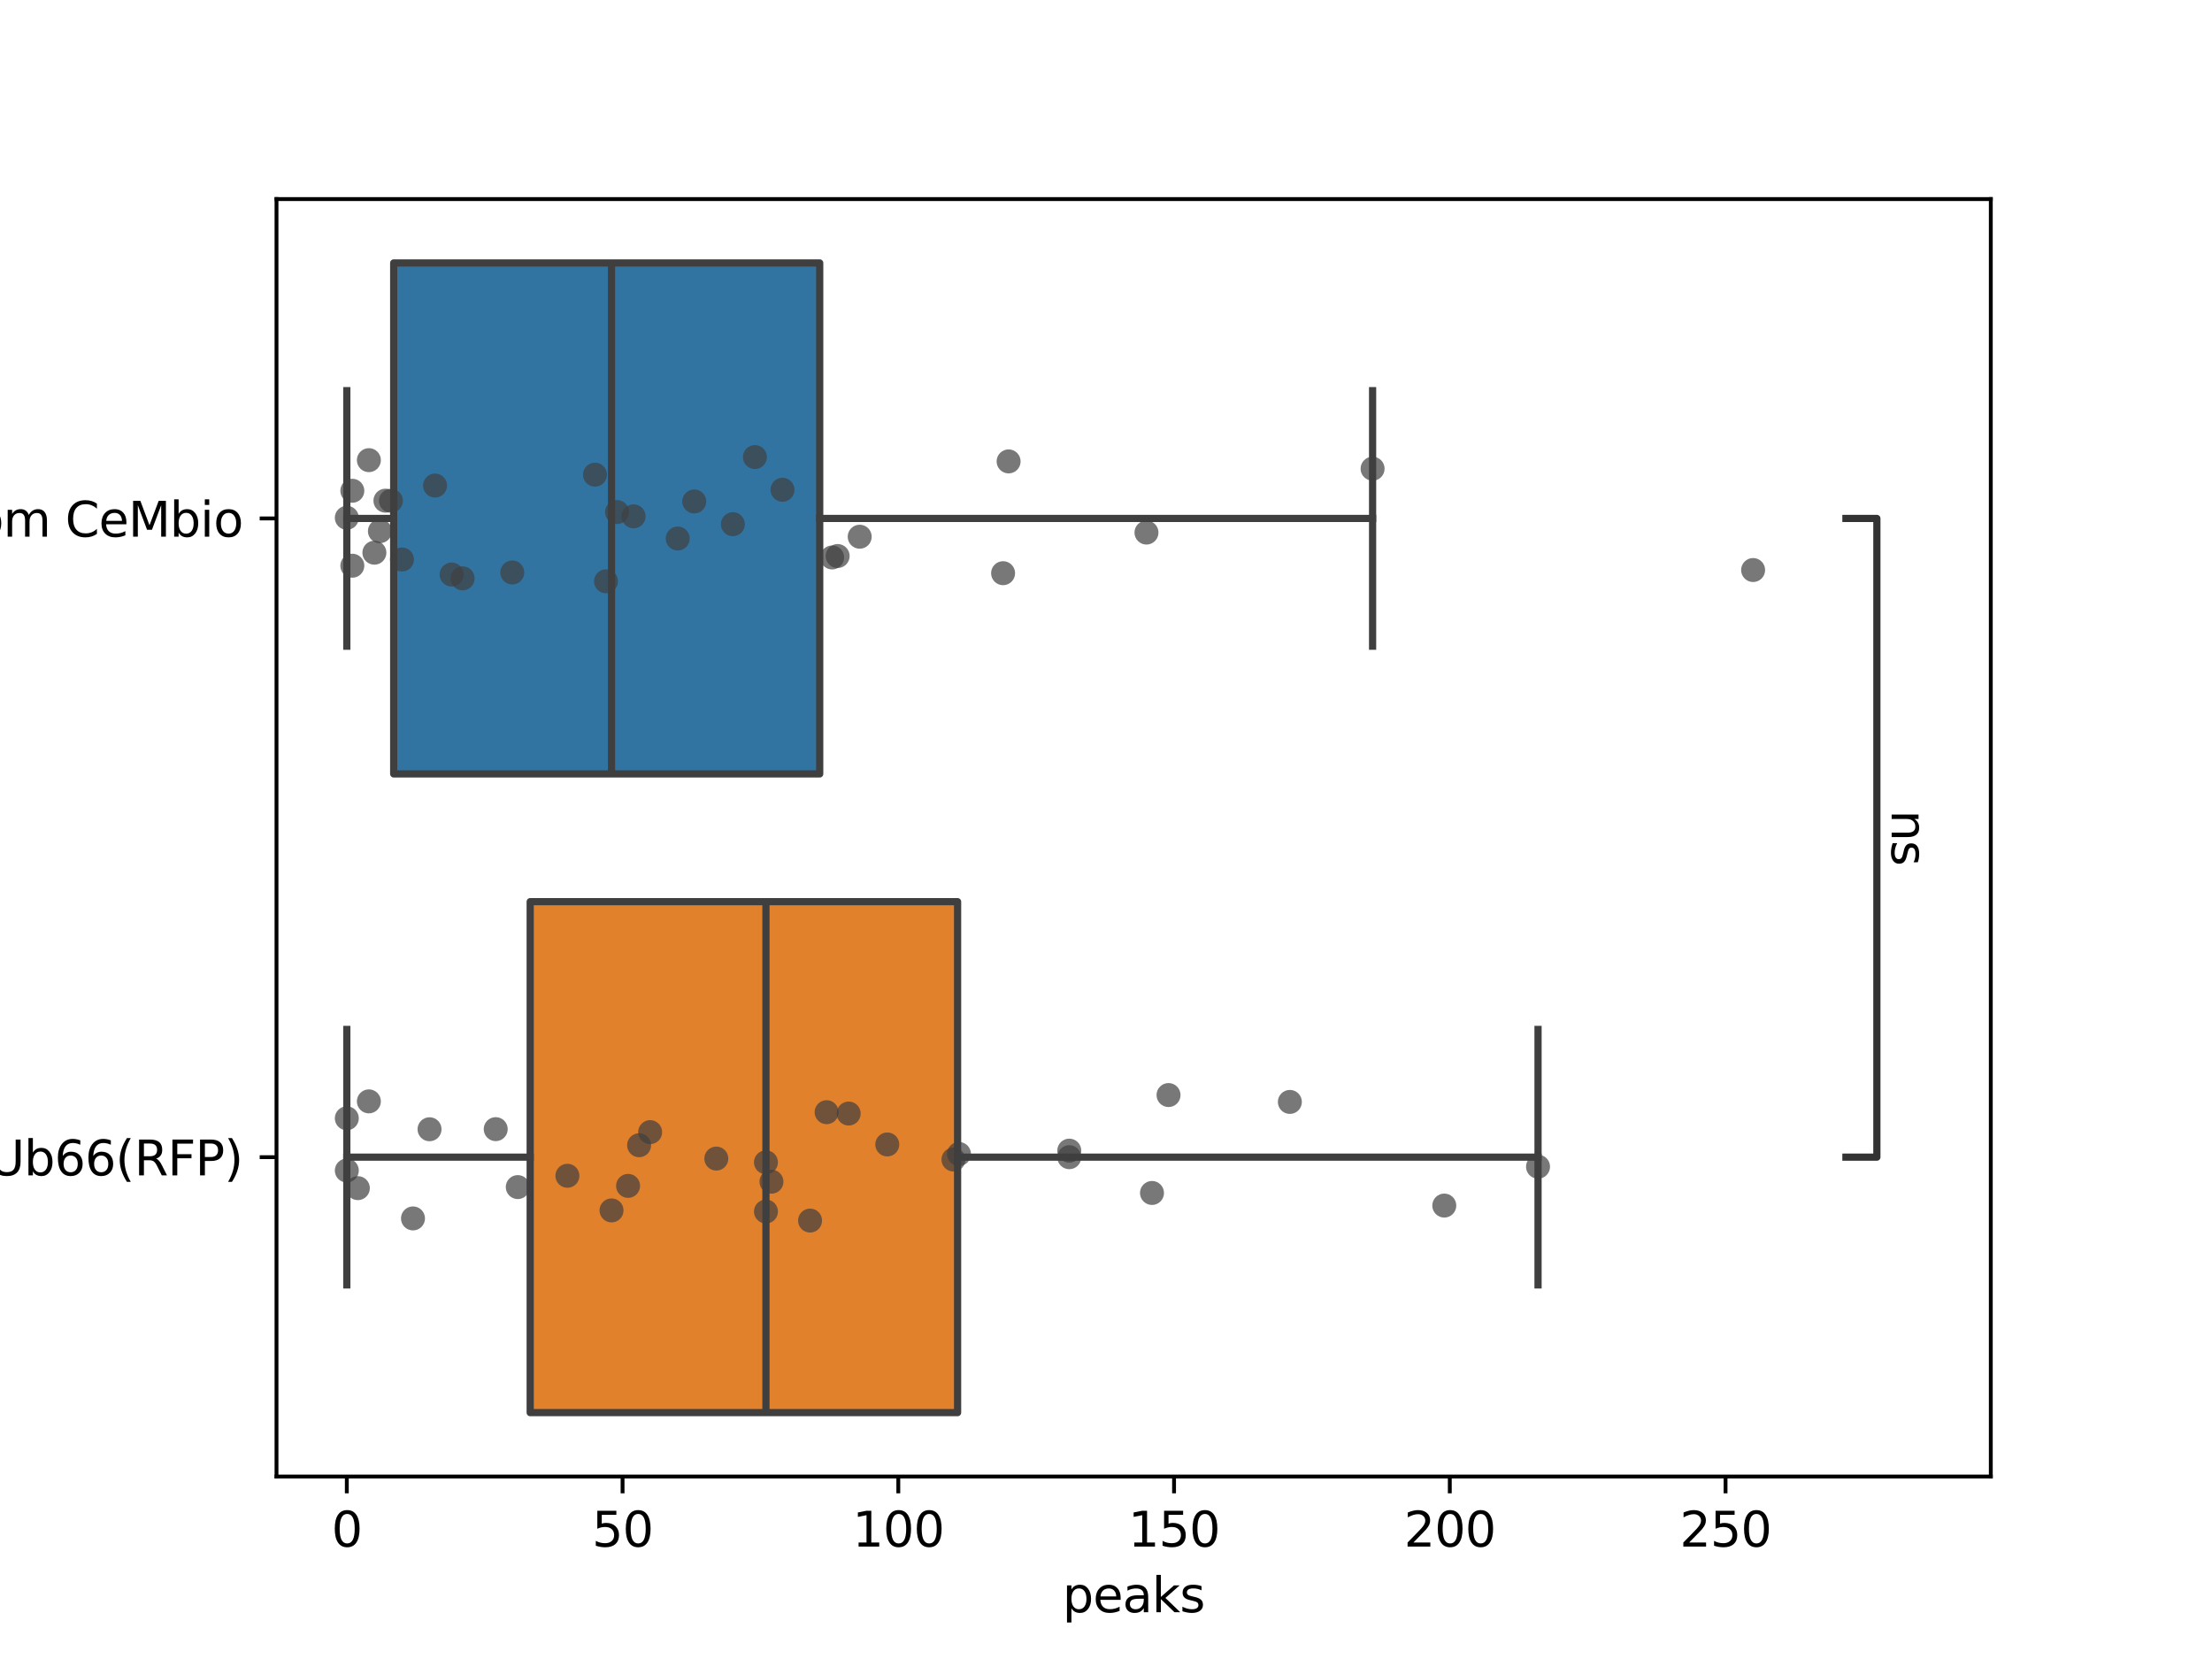 <?xml version="1.0" encoding="utf-8" standalone="no"?>
<!DOCTYPE svg PUBLIC "-//W3C//DTD SVG 1.1//EN"
  "http://www.w3.org/Graphics/SVG/1.1/DTD/svg11.dtd">
<svg xmlns:xlink="http://www.w3.org/1999/xlink" width="460.8pt" height="345.6pt" viewBox="0 0 460.8 345.6" xmlns="http://www.w3.org/2000/svg" version="1.1">
 <defs>
  <style type="text/css">*{stroke-linejoin: round; stroke-linecap: butt}</style>
 </defs>
 <g id="figure_1">
  <g id="patch_1">
   <path d="M 0 345.6 
L 460.8 345.6 
L 460.8 0 
L 0 0 
z
" style="fill: #ffffff"/>
  </g>
  <g id="axes_1">
   <g id="patch_2">
    <path d="M 57.6 307.584 
L 414.72 307.584 
L 414.72 41.472 
L 57.6 41.472 
z
" style="fill: #ffffff"/>
   </g>
   <g id="patch_3">
    <path d="M 82.013 54.778 
L 82.013 161.222 
L 170.762 161.222 
L 170.762 54.778 
L 82.013 54.778 
z
" clip-path="url(#pf7a6cac976)" style="fill: #3274a1; stroke: #3f3f3f; stroke-width: 1.5; stroke-linejoin: miter"/>
   </g>
   <g id="patch_4">
    <path d="M 110.447 187.834 
L 110.447 294.278 
L 199.484 294.278 
L 199.484 187.834 
L 110.447 187.834 
z
" clip-path="url(#pf7a6cac976)" style="fill: #e1812c; stroke: #3f3f3f; stroke-width: 1.5; stroke-linejoin: miter"/>
   </g>
   <g id="matplotlib.axis_1">
    <g id="xtick_1">
     <g id="line2d_1">
      <defs>
       <path id="me3b2c2f333" d="M 0 0 
L 0 3.5 
" style="stroke: #000000; stroke-width: 0.8"/>
      </defs>
      <g>
       <use xlink:href="#me3b2c2f333" x="72.248" y="307.584" style="stroke: #000000; stroke-width: 0.8"/>
      </g>
     </g>
     <g id="text_1">
      <!-- 0 -->
      <g transform="translate(69.067 322.182) scale(0.1 -0.1)">
       <defs>
        <path id="DejaVuSans-30" d="M 2034 4250 
Q 1547 4250 1301 3770 
Q 1056 3291 1056 2328 
Q 1056 1369 1301 889 
Q 1547 409 2034 409 
Q 2525 409 2770 889 
Q 3016 1369 3016 2328 
Q 3016 3291 2770 3770 
Q 2525 4250 2034 4250 
z
M 2034 4750 
Q 2819 4750 3233 4129 
Q 3647 3509 3647 2328 
Q 3647 1150 3233 529 
Q 2819 -91 2034 -91 
Q 1250 -91 836 529 
Q 422 1150 422 2328 
Q 422 3509 836 4129 
Q 1250 4750 2034 4750 
z
" transform="scale(0.016)"/>
       </defs>
       <use xlink:href="#DejaVuSans-30"/>
      </g>
     </g>
    </g>
    <g id="xtick_2">
     <g id="line2d_2">
      <g>
       <use xlink:href="#me3b2c2f333" x="129.691" y="307.584" style="stroke: #000000; stroke-width: 0.8"/>
      </g>
     </g>
     <g id="text_2">
      <!-- 50 -->
      <g transform="translate(123.328 322.182) scale(0.1 -0.1)">
       <defs>
        <path id="DejaVuSans-35" d="M 691 4666 
L 3169 4666 
L 3169 4134 
L 1269 4134 
L 1269 2991 
Q 1406 3038 1543 3061 
Q 1681 3084 1819 3084 
Q 2600 3084 3056 2656 
Q 3513 2228 3513 1497 
Q 3513 744 3044 326 
Q 2575 -91 1722 -91 
Q 1428 -91 1123 -41 
Q 819 9 494 109 
L 494 744 
Q 775 591 1075 516 
Q 1375 441 1709 441 
Q 2250 441 2565 725 
Q 2881 1009 2881 1497 
Q 2881 1984 2565 2268 
Q 2250 2553 1709 2553 
Q 1456 2553 1204 2497 
Q 953 2441 691 2322 
L 691 4666 
z
" transform="scale(0.016)"/>
       </defs>
       <use xlink:href="#DejaVuSans-35"/>
       <use xlink:href="#DejaVuSans-30" x="63.623"/>
      </g>
     </g>
    </g>
    <g id="xtick_3">
     <g id="line2d_3">
      <g>
       <use xlink:href="#me3b2c2f333" x="187.133" y="307.584" style="stroke: #000000; stroke-width: 0.8"/>
      </g>
     </g>
     <g id="text_3">
      <!-- 100 -->
      <g transform="translate(177.59 322.182) scale(0.1 -0.1)">
       <defs>
        <path id="DejaVuSans-31" d="M 794 531 
L 1825 531 
L 1825 4091 
L 703 3866 
L 703 4441 
L 1819 4666 
L 2450 4666 
L 2450 531 
L 3481 531 
L 3481 0 
L 794 0 
L 794 531 
z
" transform="scale(0.016)"/>
       </defs>
       <use xlink:href="#DejaVuSans-31"/>
       <use xlink:href="#DejaVuSans-30" x="63.623"/>
       <use xlink:href="#DejaVuSans-30" x="127.246"/>
      </g>
     </g>
    </g>
    <g id="xtick_4">
     <g id="line2d_4">
      <g>
       <use xlink:href="#me3b2c2f333" x="244.576" y="307.584" style="stroke: #000000; stroke-width: 0.8"/>
      </g>
     </g>
     <g id="text_4">
      <!-- 150 -->
      <g transform="translate(235.032 322.182) scale(0.1 -0.1)">
       <use xlink:href="#DejaVuSans-31"/>
       <use xlink:href="#DejaVuSans-35" x="63.623"/>
       <use xlink:href="#DejaVuSans-30" x="127.246"/>
      </g>
     </g>
    </g>
    <g id="xtick_5">
     <g id="line2d_5">
      <g>
       <use xlink:href="#me3b2c2f333" x="302.019" y="307.584" style="stroke: #000000; stroke-width: 0.8"/>
      </g>
     </g>
     <g id="text_5">
      <!-- 200 -->
      <g transform="translate(292.475 322.182) scale(0.1 -0.1)">
       <defs>
        <path id="DejaVuSans-32" d="M 1228 531 
L 3431 531 
L 3431 0 
L 469 0 
L 469 531 
Q 828 903 1448 1529 
Q 2069 2156 2228 2338 
Q 2531 2678 2651 2914 
Q 2772 3150 2772 3378 
Q 2772 3750 2511 3984 
Q 2250 4219 1831 4219 
Q 1534 4219 1204 4116 
Q 875 4013 500 3803 
L 500 4441 
Q 881 4594 1212 4672 
Q 1544 4750 1819 4750 
Q 2544 4750 2975 4387 
Q 3406 4025 3406 3419 
Q 3406 3131 3298 2873 
Q 3191 2616 2906 2266 
Q 2828 2175 2409 1742 
Q 1991 1309 1228 531 
z
" transform="scale(0.016)"/>
       </defs>
       <use xlink:href="#DejaVuSans-32"/>
       <use xlink:href="#DejaVuSans-30" x="63.623"/>
       <use xlink:href="#DejaVuSans-30" x="127.246"/>
      </g>
     </g>
    </g>
    <g id="xtick_6">
     <g id="line2d_6">
      <g>
       <use xlink:href="#me3b2c2f333" x="359.462" y="307.584" style="stroke: #000000; stroke-width: 0.8"/>
      </g>
     </g>
     <g id="text_6">
      <!-- 250 -->
      <g transform="translate(349.918 322.182) scale(0.1 -0.1)">
       <use xlink:href="#DejaVuSans-32"/>
       <use xlink:href="#DejaVuSans-35" x="63.623"/>
       <use xlink:href="#DejaVuSans-30" x="127.246"/>
      </g>
     </g>
    </g>
    <g id="text_7">
     <!-- peaks -->
     <g transform="translate(221.345 335.861) scale(0.1 -0.1)">
      <defs>
       <path id="DejaVuSans-70" d="M 1159 525 
L 1159 -1331 
L 581 -1331 
L 581 3500 
L 1159 3500 
L 1159 2969 
Q 1341 3281 1617 3432 
Q 1894 3584 2278 3584 
Q 2916 3584 3314 3078 
Q 3713 2572 3713 1747 
Q 3713 922 3314 415 
Q 2916 -91 2278 -91 
Q 1894 -91 1617 61 
Q 1341 213 1159 525 
z
M 3116 1747 
Q 3116 2381 2855 2742 
Q 2594 3103 2138 3103 
Q 1681 3103 1420 2742 
Q 1159 2381 1159 1747 
Q 1159 1113 1420 752 
Q 1681 391 2138 391 
Q 2594 391 2855 752 
Q 3116 1113 3116 1747 
z
" transform="scale(0.016)"/>
       <path id="DejaVuSans-65" d="M 3597 1894 
L 3597 1613 
L 953 1613 
Q 991 1019 1311 708 
Q 1631 397 2203 397 
Q 2534 397 2845 478 
Q 3156 559 3463 722 
L 3463 178 
Q 3153 47 2828 -22 
Q 2503 -91 2169 -91 
Q 1331 -91 842 396 
Q 353 884 353 1716 
Q 353 2575 817 3079 
Q 1281 3584 2069 3584 
Q 2775 3584 3186 3129 
Q 3597 2675 3597 1894 
z
M 3022 2063 
Q 3016 2534 2758 2815 
Q 2500 3097 2075 3097 
Q 1594 3097 1305 2825 
Q 1016 2553 972 2059 
L 3022 2063 
z
" transform="scale(0.016)"/>
       <path id="DejaVuSans-61" d="M 2194 1759 
Q 1497 1759 1228 1600 
Q 959 1441 959 1056 
Q 959 750 1161 570 
Q 1363 391 1709 391 
Q 2188 391 2477 730 
Q 2766 1069 2766 1631 
L 2766 1759 
L 2194 1759 
z
M 3341 1997 
L 3341 0 
L 2766 0 
L 2766 531 
Q 2569 213 2275 61 
Q 1981 -91 1556 -91 
Q 1019 -91 701 211 
Q 384 513 384 1019 
Q 384 1609 779 1909 
Q 1175 2209 1959 2209 
L 2766 2209 
L 2766 2266 
Q 2766 2663 2505 2880 
Q 2244 3097 1772 3097 
Q 1472 3097 1187 3025 
Q 903 2953 641 2809 
L 641 3341 
Q 956 3463 1253 3523 
Q 1550 3584 1831 3584 
Q 2591 3584 2966 3190 
Q 3341 2797 3341 1997 
z
" transform="scale(0.016)"/>
       <path id="DejaVuSans-6b" d="M 581 4863 
L 1159 4863 
L 1159 1991 
L 2875 3500 
L 3609 3500 
L 1753 1863 
L 3688 0 
L 2938 0 
L 1159 1709 
L 1159 0 
L 581 0 
L 581 4863 
z
" transform="scale(0.016)"/>
       <path id="DejaVuSans-73" d="M 2834 3397 
L 2834 2853 
Q 2591 2978 2328 3040 
Q 2066 3103 1784 3103 
Q 1356 3103 1142 2972 
Q 928 2841 928 2578 
Q 928 2378 1081 2264 
Q 1234 2150 1697 2047 
L 1894 2003 
Q 2506 1872 2764 1633 
Q 3022 1394 3022 966 
Q 3022 478 2636 193 
Q 2250 -91 1575 -91 
Q 1294 -91 989 -36 
Q 684 19 347 128 
L 347 722 
Q 666 556 975 473 
Q 1284 391 1588 391 
Q 1994 391 2212 530 
Q 2431 669 2431 922 
Q 2431 1156 2273 1281 
Q 2116 1406 1581 1522 
L 1381 1569 
Q 847 1681 609 1914 
Q 372 2147 372 2553 
Q 372 3047 722 3315 
Q 1072 3584 1716 3584 
Q 2034 3584 2315 3537 
Q 2597 3491 2834 3397 
z
" transform="scale(0.016)"/>
      </defs>
      <use xlink:href="#DejaVuSans-70"/>
      <use xlink:href="#DejaVuSans-65" x="63.477"/>
      <use xlink:href="#DejaVuSans-61" x="125"/>
      <use xlink:href="#DejaVuSans-6b" x="186.279"/>
      <use xlink:href="#DejaVuSans-73" x="244.189"/>
     </g>
    </g>
   </g>
   <g id="matplotlib.axis_2">
    <g id="ytick_1">
     <g id="line2d_7">
      <defs>
       <path id="mca2e86fef4" d="M 0 0 
L -3.5 0 
" style="stroke: #000000; stroke-width: 0.8"/>
      </defs>
      <g>
       <use xlink:href="#mca2e86fef4" x="57.6" y="108" style="stroke: #000000; stroke-width: 0.8"/>
      </g>
     </g>
     <g id="text_8">
      <!-- PA01(GFP) swapped from CeMbio -->
      <g transform="translate(-116.214 111.799) scale(0.1 -0.1)">
       <defs>
        <path id="DejaVuSans-50" d="M 1259 4147 
L 1259 2394 
L 2053 2394 
Q 2494 2394 2734 2622 
Q 2975 2850 2975 3272 
Q 2975 3691 2734 3919 
Q 2494 4147 2053 4147 
L 1259 4147 
z
M 628 4666 
L 2053 4666 
Q 2838 4666 3239 4311 
Q 3641 3956 3641 3272 
Q 3641 2581 3239 2228 
Q 2838 1875 2053 1875 
L 1259 1875 
L 1259 0 
L 628 0 
L 628 4666 
z
" transform="scale(0.016)"/>
        <path id="DejaVuSans-41" d="M 2188 4044 
L 1331 1722 
L 3047 1722 
L 2188 4044 
z
M 1831 4666 
L 2547 4666 
L 4325 0 
L 3669 0 
L 3244 1197 
L 1141 1197 
L 716 0 
L 50 0 
L 1831 4666 
z
" transform="scale(0.016)"/>
        <path id="DejaVuSans-28" d="M 1984 4856 
Q 1566 4138 1362 3434 
Q 1159 2731 1159 2009 
Q 1159 1288 1364 580 
Q 1569 -128 1984 -844 
L 1484 -844 
Q 1016 -109 783 600 
Q 550 1309 550 2009 
Q 550 2706 781 3412 
Q 1013 4119 1484 4856 
L 1984 4856 
z
" transform="scale(0.016)"/>
        <path id="DejaVuSans-47" d="M 3809 666 
L 3809 1919 
L 2778 1919 
L 2778 2438 
L 4434 2438 
L 4434 434 
Q 4069 175 3628 42 
Q 3188 -91 2688 -91 
Q 1594 -91 976 548 
Q 359 1188 359 2328 
Q 359 3472 976 4111 
Q 1594 4750 2688 4750 
Q 3144 4750 3555 4637 
Q 3966 4525 4313 4306 
L 4313 3634 
Q 3963 3931 3569 4081 
Q 3175 4231 2741 4231 
Q 1884 4231 1454 3753 
Q 1025 3275 1025 2328 
Q 1025 1384 1454 906 
Q 1884 428 2741 428 
Q 3075 428 3337 486 
Q 3600 544 3809 666 
z
" transform="scale(0.016)"/>
        <path id="DejaVuSans-46" d="M 628 4666 
L 3309 4666 
L 3309 4134 
L 1259 4134 
L 1259 2759 
L 3109 2759 
L 3109 2228 
L 1259 2228 
L 1259 0 
L 628 0 
L 628 4666 
z
" transform="scale(0.016)"/>
        <path id="DejaVuSans-29" d="M 513 4856 
L 1013 4856 
Q 1481 4119 1714 3412 
Q 1947 2706 1947 2009 
Q 1947 1309 1714 600 
Q 1481 -109 1013 -844 
L 513 -844 
Q 928 -128 1133 580 
Q 1338 1288 1338 2009 
Q 1338 2731 1133 3434 
Q 928 4138 513 4856 
z
" transform="scale(0.016)"/>
        <path id="DejaVuSans-20" transform="scale(0.016)"/>
        <path id="DejaVuSans-77" d="M 269 3500 
L 844 3500 
L 1563 769 
L 2278 3500 
L 2956 3500 
L 3675 769 
L 4391 3500 
L 4966 3500 
L 4050 0 
L 3372 0 
L 2619 2869 
L 1863 0 
L 1184 0 
L 269 3500 
z
" transform="scale(0.016)"/>
        <path id="DejaVuSans-64" d="M 2906 2969 
L 2906 4863 
L 3481 4863 
L 3481 0 
L 2906 0 
L 2906 525 
Q 2725 213 2448 61 
Q 2172 -91 1784 -91 
Q 1150 -91 751 415 
Q 353 922 353 1747 
Q 353 2572 751 3078 
Q 1150 3584 1784 3584 
Q 2172 3584 2448 3432 
Q 2725 3281 2906 2969 
z
M 947 1747 
Q 947 1113 1208 752 
Q 1469 391 1925 391 
Q 2381 391 2643 752 
Q 2906 1113 2906 1747 
Q 2906 2381 2643 2742 
Q 2381 3103 1925 3103 
Q 1469 3103 1208 2742 
Q 947 2381 947 1747 
z
" transform="scale(0.016)"/>
        <path id="DejaVuSans-66" d="M 2375 4863 
L 2375 4384 
L 1825 4384 
Q 1516 4384 1395 4259 
Q 1275 4134 1275 3809 
L 1275 3500 
L 2222 3500 
L 2222 3053 
L 1275 3053 
L 1275 0 
L 697 0 
L 697 3053 
L 147 3053 
L 147 3500 
L 697 3500 
L 697 3744 
Q 697 4328 969 4595 
Q 1241 4863 1831 4863 
L 2375 4863 
z
" transform="scale(0.016)"/>
        <path id="DejaVuSans-72" d="M 2631 2963 
Q 2534 3019 2420 3045 
Q 2306 3072 2169 3072 
Q 1681 3072 1420 2755 
Q 1159 2438 1159 1844 
L 1159 0 
L 581 0 
L 581 3500 
L 1159 3500 
L 1159 2956 
Q 1341 3275 1631 3429 
Q 1922 3584 2338 3584 
Q 2397 3584 2469 3576 
Q 2541 3569 2628 3553 
L 2631 2963 
z
" transform="scale(0.016)"/>
        <path id="DejaVuSans-6f" d="M 1959 3097 
Q 1497 3097 1228 2736 
Q 959 2375 959 1747 
Q 959 1119 1226 758 
Q 1494 397 1959 397 
Q 2419 397 2687 759 
Q 2956 1122 2956 1747 
Q 2956 2369 2687 2733 
Q 2419 3097 1959 3097 
z
M 1959 3584 
Q 2709 3584 3137 3096 
Q 3566 2609 3566 1747 
Q 3566 888 3137 398 
Q 2709 -91 1959 -91 
Q 1206 -91 779 398 
Q 353 888 353 1747 
Q 353 2609 779 3096 
Q 1206 3584 1959 3584 
z
" transform="scale(0.016)"/>
        <path id="DejaVuSans-6d" d="M 3328 2828 
Q 3544 3216 3844 3400 
Q 4144 3584 4550 3584 
Q 5097 3584 5394 3201 
Q 5691 2819 5691 2113 
L 5691 0 
L 5113 0 
L 5113 2094 
Q 5113 2597 4934 2840 
Q 4756 3084 4391 3084 
Q 3944 3084 3684 2787 
Q 3425 2491 3425 1978 
L 3425 0 
L 2847 0 
L 2847 2094 
Q 2847 2600 2669 2842 
Q 2491 3084 2119 3084 
Q 1678 3084 1418 2786 
Q 1159 2488 1159 1978 
L 1159 0 
L 581 0 
L 581 3500 
L 1159 3500 
L 1159 2956 
Q 1356 3278 1631 3431 
Q 1906 3584 2284 3584 
Q 2666 3584 2933 3390 
Q 3200 3197 3328 2828 
z
" transform="scale(0.016)"/>
        <path id="DejaVuSans-43" d="M 4122 4306 
L 4122 3641 
Q 3803 3938 3442 4084 
Q 3081 4231 2675 4231 
Q 1875 4231 1450 3742 
Q 1025 3253 1025 2328 
Q 1025 1406 1450 917 
Q 1875 428 2675 428 
Q 3081 428 3442 575 
Q 3803 722 4122 1019 
L 4122 359 
Q 3791 134 3420 21 
Q 3050 -91 2638 -91 
Q 1578 -91 968 557 
Q 359 1206 359 2328 
Q 359 3453 968 4101 
Q 1578 4750 2638 4750 
Q 3056 4750 3426 4639 
Q 3797 4528 4122 4306 
z
" transform="scale(0.016)"/>
        <path id="DejaVuSans-4d" d="M 628 4666 
L 1569 4666 
L 2759 1491 
L 3956 4666 
L 4897 4666 
L 4897 0 
L 4281 0 
L 4281 4097 
L 3078 897 
L 2444 897 
L 1241 4097 
L 1241 0 
L 628 0 
L 628 4666 
z
" transform="scale(0.016)"/>
        <path id="DejaVuSans-62" d="M 3116 1747 
Q 3116 2381 2855 2742 
Q 2594 3103 2138 3103 
Q 1681 3103 1420 2742 
Q 1159 2381 1159 1747 
Q 1159 1113 1420 752 
Q 1681 391 2138 391 
Q 2594 391 2855 752 
Q 3116 1113 3116 1747 
z
M 1159 2969 
Q 1341 3281 1617 3432 
Q 1894 3584 2278 3584 
Q 2916 3584 3314 3078 
Q 3713 2572 3713 1747 
Q 3713 922 3314 415 
Q 2916 -91 2278 -91 
Q 1894 -91 1617 61 
Q 1341 213 1159 525 
L 1159 0 
L 581 0 
L 581 4863 
L 1159 4863 
L 1159 2969 
z
" transform="scale(0.016)"/>
        <path id="DejaVuSans-69" d="M 603 3500 
L 1178 3500 
L 1178 0 
L 603 0 
L 603 3500 
z
M 603 4863 
L 1178 4863 
L 1178 4134 
L 603 4134 
L 603 4863 
z
" transform="scale(0.016)"/>
       </defs>
       <use xlink:href="#DejaVuSans-50"/>
       <use xlink:href="#DejaVuSans-41" x="53.928"/>
       <use xlink:href="#DejaVuSans-30" x="122.336"/>
       <use xlink:href="#DejaVuSans-31" x="185.959"/>
       <use xlink:href="#DejaVuSans-28" x="249.582"/>
       <use xlink:href="#DejaVuSans-47" x="288.596"/>
       <use xlink:href="#DejaVuSans-46" x="366.086"/>
       <use xlink:href="#DejaVuSans-50" x="423.605"/>
       <use xlink:href="#DejaVuSans-29" x="483.908"/>
       <use xlink:href="#DejaVuSans-20" x="522.922"/>
       <use xlink:href="#DejaVuSans-73" x="554.709"/>
       <use xlink:href="#DejaVuSans-77" x="606.809"/>
       <use xlink:href="#DejaVuSans-61" x="688.596"/>
       <use xlink:href="#DejaVuSans-70" x="749.875"/>
       <use xlink:href="#DejaVuSans-70" x="813.352"/>
       <use xlink:href="#DejaVuSans-65" x="876.828"/>
       <use xlink:href="#DejaVuSans-64" x="938.352"/>
       <use xlink:href="#DejaVuSans-20" x="1001.828"/>
       <use xlink:href="#DejaVuSans-66" x="1033.615"/>
       <use xlink:href="#DejaVuSans-72" x="1068.82"/>
       <use xlink:href="#DejaVuSans-6f" x="1107.684"/>
       <use xlink:href="#DejaVuSans-6d" x="1168.865"/>
       <use xlink:href="#DejaVuSans-20" x="1266.277"/>
       <use xlink:href="#DejaVuSans-43" x="1298.064"/>
       <use xlink:href="#DejaVuSans-65" x="1367.889"/>
       <use xlink:href="#DejaVuSans-4d" x="1429.412"/>
       <use xlink:href="#DejaVuSans-62" x="1515.691"/>
       <use xlink:href="#DejaVuSans-69" x="1579.168"/>
       <use xlink:href="#DejaVuSans-6f" x="1606.951"/>
      </g>
     </g>
    </g>
    <g id="ytick_2">
     <g id="line2d_8">
      <g>
       <use xlink:href="#mca2e86fef4" x="57.6" y="241.056" style="stroke: #000000; stroke-width: 0.8"/>
      </g>
     </g>
     <g id="text_9">
      <!-- PA01(GFP) swapped from JUb66(RFP) -->
      <g transform="translate(-135.08 244.855) scale(0.1 -0.1)">
       <defs>
        <path id="DejaVuSans-4a" d="M 628 4666 
L 1259 4666 
L 1259 325 
Q 1259 -519 939 -900 
Q 619 -1281 -91 -1281 
L -331 -1281 
L -331 -750 
L -134 -750 
Q 284 -750 456 -515 
Q 628 -281 628 325 
L 628 4666 
z
" transform="scale(0.016)"/>
        <path id="DejaVuSans-55" d="M 556 4666 
L 1191 4666 
L 1191 1831 
Q 1191 1081 1462 751 
Q 1734 422 2344 422 
Q 2950 422 3222 751 
Q 3494 1081 3494 1831 
L 3494 4666 
L 4128 4666 
L 4128 1753 
Q 4128 841 3676 375 
Q 3225 -91 2344 -91 
Q 1459 -91 1007 375 
Q 556 841 556 1753 
L 556 4666 
z
" transform="scale(0.016)"/>
        <path id="DejaVuSans-36" d="M 2113 2584 
Q 1688 2584 1439 2293 
Q 1191 2003 1191 1497 
Q 1191 994 1439 701 
Q 1688 409 2113 409 
Q 2538 409 2786 701 
Q 3034 994 3034 1497 
Q 3034 2003 2786 2293 
Q 2538 2584 2113 2584 
z
M 3366 4563 
L 3366 3988 
Q 3128 4100 2886 4159 
Q 2644 4219 2406 4219 
Q 1781 4219 1451 3797 
Q 1122 3375 1075 2522 
Q 1259 2794 1537 2939 
Q 1816 3084 2150 3084 
Q 2853 3084 3261 2657 
Q 3669 2231 3669 1497 
Q 3669 778 3244 343 
Q 2819 -91 2113 -91 
Q 1303 -91 875 529 
Q 447 1150 447 2328 
Q 447 3434 972 4092 
Q 1497 4750 2381 4750 
Q 2619 4750 2861 4703 
Q 3103 4656 3366 4563 
z
" transform="scale(0.016)"/>
        <path id="DejaVuSans-52" d="M 2841 2188 
Q 3044 2119 3236 1894 
Q 3428 1669 3622 1275 
L 4263 0 
L 3584 0 
L 2988 1197 
Q 2756 1666 2539 1819 
Q 2322 1972 1947 1972 
L 1259 1972 
L 1259 0 
L 628 0 
L 628 4666 
L 2053 4666 
Q 2853 4666 3247 4331 
Q 3641 3997 3641 3322 
Q 3641 2881 3436 2590 
Q 3231 2300 2841 2188 
z
M 1259 4147 
L 1259 2491 
L 2053 2491 
Q 2509 2491 2742 2702 
Q 2975 2913 2975 3322 
Q 2975 3731 2742 3939 
Q 2509 4147 2053 4147 
L 1259 4147 
z
" transform="scale(0.016)"/>
       </defs>
       <use xlink:href="#DejaVuSans-50"/>
       <use xlink:href="#DejaVuSans-41" x="53.928"/>
       <use xlink:href="#DejaVuSans-30" x="122.336"/>
       <use xlink:href="#DejaVuSans-31" x="185.959"/>
       <use xlink:href="#DejaVuSans-28" x="249.582"/>
       <use xlink:href="#DejaVuSans-47" x="288.596"/>
       <use xlink:href="#DejaVuSans-46" x="366.086"/>
       <use xlink:href="#DejaVuSans-50" x="423.605"/>
       <use xlink:href="#DejaVuSans-29" x="483.908"/>
       <use xlink:href="#DejaVuSans-20" x="522.922"/>
       <use xlink:href="#DejaVuSans-73" x="554.709"/>
       <use xlink:href="#DejaVuSans-77" x="606.809"/>
       <use xlink:href="#DejaVuSans-61" x="688.596"/>
       <use xlink:href="#DejaVuSans-70" x="749.875"/>
       <use xlink:href="#DejaVuSans-70" x="813.352"/>
       <use xlink:href="#DejaVuSans-65" x="876.828"/>
       <use xlink:href="#DejaVuSans-64" x="938.352"/>
       <use xlink:href="#DejaVuSans-20" x="1001.828"/>
       <use xlink:href="#DejaVuSans-66" x="1033.615"/>
       <use xlink:href="#DejaVuSans-72" x="1068.82"/>
       <use xlink:href="#DejaVuSans-6f" x="1107.684"/>
       <use xlink:href="#DejaVuSans-6d" x="1168.865"/>
       <use xlink:href="#DejaVuSans-20" x="1266.277"/>
       <use xlink:href="#DejaVuSans-4a" x="1298.064"/>
       <use xlink:href="#DejaVuSans-55" x="1327.557"/>
       <use xlink:href="#DejaVuSans-62" x="1400.75"/>
       <use xlink:href="#DejaVuSans-36" x="1464.227"/>
       <use xlink:href="#DejaVuSans-36" x="1527.85"/>
       <use xlink:href="#DejaVuSans-28" x="1591.473"/>
       <use xlink:href="#DejaVuSans-52" x="1630.486"/>
       <use xlink:href="#DejaVuSans-46" x="1699.969"/>
       <use xlink:href="#DejaVuSans-50" x="1757.488"/>
       <use xlink:href="#DejaVuSans-29" x="1817.791"/>
      </g>
     </g>
    </g>
    <g id="text_10">
     <!-- diet_and_channel -->
     <g transform="translate(-141.438 218.32) rotate(-90) scale(0.1 -0.1)">
      <defs>
       <path id="DejaVuSans-74" d="M 1172 4494 
L 1172 3500 
L 2356 3500 
L 2356 3053 
L 1172 3053 
L 1172 1153 
Q 1172 725 1289 603 
Q 1406 481 1766 481 
L 2356 481 
L 2356 0 
L 1766 0 
Q 1100 0 847 248 
Q 594 497 594 1153 
L 594 3053 
L 172 3053 
L 172 3500 
L 594 3500 
L 594 4494 
L 1172 4494 
z
" transform="scale(0.016)"/>
       <path id="DejaVuSans-5f" d="M 3263 -1063 
L 3263 -1509 
L -63 -1509 
L -63 -1063 
L 3263 -1063 
z
" transform="scale(0.016)"/>
       <path id="DejaVuSans-6e" d="M 3513 2113 
L 3513 0 
L 2938 0 
L 2938 2094 
Q 2938 2591 2744 2837 
Q 2550 3084 2163 3084 
Q 1697 3084 1428 2787 
Q 1159 2491 1159 1978 
L 1159 0 
L 581 0 
L 581 3500 
L 1159 3500 
L 1159 2956 
Q 1366 3272 1645 3428 
Q 1925 3584 2291 3584 
Q 2894 3584 3203 3211 
Q 3513 2838 3513 2113 
z
" transform="scale(0.016)"/>
       <path id="DejaVuSans-63" d="M 3122 3366 
L 3122 2828 
Q 2878 2963 2633 3030 
Q 2388 3097 2138 3097 
Q 1578 3097 1268 2742 
Q 959 2388 959 1747 
Q 959 1106 1268 751 
Q 1578 397 2138 397 
Q 2388 397 2633 464 
Q 2878 531 3122 666 
L 3122 134 
Q 2881 22 2623 -34 
Q 2366 -91 2075 -91 
Q 1284 -91 818 406 
Q 353 903 353 1747 
Q 353 2603 823 3093 
Q 1294 3584 2113 3584 
Q 2378 3584 2631 3529 
Q 2884 3475 3122 3366 
z
" transform="scale(0.016)"/>
       <path id="DejaVuSans-68" d="M 3513 2113 
L 3513 0 
L 2938 0 
L 2938 2094 
Q 2938 2591 2744 2837 
Q 2550 3084 2163 3084 
Q 1697 3084 1428 2787 
Q 1159 2491 1159 1978 
L 1159 0 
L 581 0 
L 581 4863 
L 1159 4863 
L 1159 2956 
Q 1366 3272 1645 3428 
Q 1925 3584 2291 3584 
Q 2894 3584 3203 3211 
Q 3513 2838 3513 2113 
z
" transform="scale(0.016)"/>
       <path id="DejaVuSans-6c" d="M 603 4863 
L 1178 4863 
L 1178 0 
L 603 0 
L 603 4863 
z
" transform="scale(0.016)"/>
      </defs>
      <use xlink:href="#DejaVuSans-64"/>
      <use xlink:href="#DejaVuSans-69" x="63.477"/>
      <use xlink:href="#DejaVuSans-65" x="91.26"/>
      <use xlink:href="#DejaVuSans-74" x="152.783"/>
      <use xlink:href="#DejaVuSans-5f" x="191.992"/>
      <use xlink:href="#DejaVuSans-61" x="241.992"/>
      <use xlink:href="#DejaVuSans-6e" x="303.271"/>
      <use xlink:href="#DejaVuSans-64" x="366.65"/>
      <use xlink:href="#DejaVuSans-5f" x="430.127"/>
      <use xlink:href="#DejaVuSans-63" x="480.127"/>
      <use xlink:href="#DejaVuSans-68" x="535.107"/>
      <use xlink:href="#DejaVuSans-61" x="598.486"/>
      <use xlink:href="#DejaVuSans-6e" x="659.766"/>
      <use xlink:href="#DejaVuSans-6e" x="723.145"/>
      <use xlink:href="#DejaVuSans-65" x="786.523"/>
      <use xlink:href="#DejaVuSans-6c" x="848.047"/>
     </g>
    </g>
   </g>
   <g id="line2d_9">
    <path d="M 82.013 108 
L 72.248 108 
" clip-path="url(#pf7a6cac976)" style="fill: none; stroke: #3f3f3f; stroke-width: 1.5; stroke-linecap: square"/>
   </g>
   <g id="line2d_10">
    <path d="M 170.762 108 
L 285.935 108 
" clip-path="url(#pf7a6cac976)" style="fill: none; stroke: #3f3f3f; stroke-width: 1.5; stroke-linecap: square"/>
   </g>
   <g id="line2d_11">
    <path d="M 72.248 81.389 
L 72.248 134.611 
" clip-path="url(#pf7a6cac976)" style="fill: none; stroke: #3f3f3f; stroke-width: 1.5; stroke-linecap: square"/>
   </g>
   <g id="line2d_12">
    <path d="M 285.935 81.389 
L 285.935 134.611 
" clip-path="url(#pf7a6cac976)" style="fill: none; stroke: #3f3f3f; stroke-width: 1.5; stroke-linecap: square"/>
   </g>
   <g id="line2d_13">
    <path d="M 110.447 241.056 
L 72.248 241.056 
" clip-path="url(#pf7a6cac976)" style="fill: none; stroke: #3f3f3f; stroke-width: 1.5; stroke-linecap: square"/>
   </g>
   <g id="line2d_14">
    <path d="M 199.484 241.056 
L 320.401 241.056 
" clip-path="url(#pf7a6cac976)" style="fill: none; stroke: #3f3f3f; stroke-width: 1.5; stroke-linecap: square"/>
   </g>
   <g id="line2d_15">
    <path d="M 72.248 214.445 
L 72.248 267.667 
" clip-path="url(#pf7a6cac976)" style="fill: none; stroke: #3f3f3f; stroke-width: 1.5; stroke-linecap: square"/>
   </g>
   <g id="line2d_16">
    <path d="M 320.401 214.445 
L 320.401 267.667 
" clip-path="url(#pf7a6cac976)" style="fill: none; stroke: #3f3f3f; stroke-width: 1.5; stroke-linecap: square"/>
   </g>
   <g id="line2d_17">
    <path d="M 384.541 108 
L 390.986 108 
L 390.986 241.056 
L 384.541 241.056 
" clip-path="url(#pf7a6cac976)" style="fill: none; stroke: #333333; stroke-width: 1.5; stroke-linecap: square"/>
   </g>
   <g id="line2d_18">
    <path d="M 127.393 54.778 
L 127.393 161.222 
" clip-path="url(#pf7a6cac976)" style="fill: none; stroke: #3f3f3f; stroke-width: 1.5"/>
   </g>
   <g id="line2d_19">
    <path d="M 159.561 187.834 
L 159.561 294.278 
" clip-path="url(#pf7a6cac976)" style="fill: none; stroke: #3f3f3f; stroke-width: 1.5"/>
   </g>
   <g id="patch_5">
    <path d="M 57.6 307.584 
L 57.6 41.472 
" style="fill: none; stroke: #000000; stroke-width: 0.8; stroke-linejoin: miter; stroke-linecap: square"/>
   </g>
   <g id="patch_6">
    <path d="M 414.72 307.584 
L 414.72 41.472 
" style="fill: none; stroke: #000000; stroke-width: 0.8; stroke-linejoin: miter; stroke-linecap: square"/>
   </g>
   <g id="patch_7">
    <path d="M 57.6 307.584 
L 414.72 307.584 
" style="fill: none; stroke: #000000; stroke-width: 0.8; stroke-linejoin: miter; stroke-linecap: square"/>
   </g>
   <g id="patch_8">
    <path d="M 57.6 41.472 
L 414.72 41.472 
" style="fill: none; stroke: #000000; stroke-width: 0.8; stroke-linejoin: miter; stroke-linecap: square"/>
   </g>
   <g id="PathCollection_1">
    <defs>
     <path id="C0_0_eb19af2b70" d="M 0 2.5 
C 0.663 2.5 1.299 2.237 1.768 1.768 
C 2.237 1.299 2.5 0.663 2.5 -0 
C 2.5 -0.663 2.237 -1.299 1.768 -1.768 
C 1.299 -2.237 0.663 -2.5 0 -2.5 
C -0.663 -2.5 -1.299 -2.237 -1.768 -1.768 
C -2.237 -1.299 -2.5 -0.663 -2.5 0 
C -2.5 0.663 -2.237 1.299 -1.768 1.768 
C -1.299 2.237 -0.663 2.5 0 2.5 
z
"/>
    </defs>
    <g clip-path="url(#pf7a6cac976)">
     <use xlink:href="#C0_0_eb19af2b70" x="365.206" y="118.748" style="fill: #404040; fill-opacity: 0.7"/>
    </g>
    <g clip-path="url(#pf7a6cac976)">
     <use xlink:href="#C0_0_eb19af2b70" x="73.397" y="102.235" style="fill: #404040; fill-opacity: 0.7"/>
    </g>
    <g clip-path="url(#pf7a6cac976)">
     <use xlink:href="#C0_0_eb19af2b70" x="144.626" y="104.463" style="fill: #404040; fill-opacity: 0.7"/>
    </g>
    <g clip-path="url(#pf7a6cac976)">
     <use xlink:href="#C0_0_eb19af2b70" x="83.736" y="116.551" style="fill: #404040; fill-opacity: 0.7"/>
    </g>
    <g clip-path="url(#pf7a6cac976)">
     <use xlink:href="#C0_0_eb19af2b70" x="141.179" y="112.185" style="fill: #404040; fill-opacity: 0.7"/>
    </g>
    <g clip-path="url(#pf7a6cac976)">
     <use xlink:href="#C0_0_eb19af2b70" x="94.076" y="119.681" style="fill: #404040; fill-opacity: 0.7"/>
    </g>
    <g clip-path="url(#pf7a6cac976)">
     <use xlink:href="#C0_0_eb19af2b70" x="72.248" y="107.867" style="fill: #404040; fill-opacity: 0.7"/>
    </g>
    <g clip-path="url(#pf7a6cac976)">
     <use xlink:href="#C0_0_eb19af2b70" x="73.397" y="117.849" style="fill: #404040; fill-opacity: 0.7"/>
    </g>
    <g clip-path="url(#pf7a6cac976)">
     <use xlink:href="#C0_0_eb19af2b70" x="79.141" y="110.652" style="fill: #404040; fill-opacity: 0.7"/>
    </g>
    <g clip-path="url(#pf7a6cac976)">
     <use xlink:href="#C0_0_eb19af2b70" x="96.374" y="120.485" style="fill: #404040; fill-opacity: 0.7"/>
    </g>
    <g clip-path="url(#pf7a6cac976)">
     <use xlink:href="#C0_0_eb19af2b70" x="131.988" y="107.563" style="fill: #404040; fill-opacity: 0.7"/>
    </g>
    <g clip-path="url(#pf7a6cac976)">
     <use xlink:href="#C0_0_eb19af2b70" x="123.946" y="98.88" style="fill: #404040; fill-opacity: 0.7"/>
    </g>
    <g clip-path="url(#pf7a6cac976)">
     <use xlink:href="#C0_0_eb19af2b70" x="77.992" y="115.135" style="fill: #404040; fill-opacity: 0.7"/>
    </g>
    <g clip-path="url(#pf7a6cac976)">
     <use xlink:href="#C0_0_eb19af2b70" x="174.496" y="115.829" style="fill: #404040; fill-opacity: 0.7"/>
    </g>
    <g clip-path="url(#pf7a6cac976)">
     <use xlink:href="#C0_0_eb19af2b70" x="80.29" y="104.3" style="fill: #404040; fill-opacity: 0.7"/>
    </g>
    <g clip-path="url(#pf7a6cac976)">
     <use xlink:href="#C0_0_eb19af2b70" x="90.63" y="101.152" style="fill: #404040; fill-opacity: 0.7"/>
    </g>
    <g clip-path="url(#pf7a6cac976)">
     <use xlink:href="#C0_0_eb19af2b70" x="126.244" y="121.096" style="fill: #404040; fill-opacity: 0.7"/>
    </g>
    <g clip-path="url(#pf7a6cac976)">
     <use xlink:href="#C0_0_eb19af2b70" x="76.843" y="95.859" style="fill: #404040; fill-opacity: 0.7"/>
    </g>
    <g clip-path="url(#pf7a6cac976)">
     <use xlink:href="#C0_0_eb19af2b70" x="81.439" y="104.319" style="fill: #404040; fill-opacity: 0.7"/>
    </g>
    <g clip-path="url(#pf7a6cac976)">
     <use xlink:href="#C0_0_eb19af2b70" x="238.832" y="110.945" style="fill: #404040; fill-opacity: 0.7"/>
    </g>
    <g clip-path="url(#pf7a6cac976)">
     <use xlink:href="#C0_0_eb19af2b70" x="152.668" y="109.197" style="fill: #404040; fill-opacity: 0.7"/>
    </g>
    <g clip-path="url(#pf7a6cac976)">
     <use xlink:href="#C0_0_eb19af2b70" x="157.263" y="95.213" style="fill: #404040; fill-opacity: 0.7"/>
    </g>
    <g clip-path="url(#pf7a6cac976)">
     <use xlink:href="#C0_0_eb19af2b70" x="285.935" y="97.637" style="fill: #404040; fill-opacity: 0.7"/>
    </g>
    <g clip-path="url(#pf7a6cac976)">
     <use xlink:href="#C0_0_eb19af2b70" x="179.091" y="111.808" style="fill: #404040; fill-opacity: 0.7"/>
    </g>
    <g clip-path="url(#pf7a6cac976)">
     <use xlink:href="#C0_0_eb19af2b70" x="163.007" y="102.028" style="fill: #404040; fill-opacity: 0.7"/>
    </g>
    <g clip-path="url(#pf7a6cac976)">
     <use xlink:href="#C0_0_eb19af2b70" x="173.347" y="116.13" style="fill: #404040; fill-opacity: 0.7"/>
    </g>
    <g clip-path="url(#pf7a6cac976)">
     <use xlink:href="#C0_0_eb19af2b70" x="208.962" y="119.407" style="fill: #404040; fill-opacity: 0.7"/>
    </g>
    <g clip-path="url(#pf7a6cac976)">
     <use xlink:href="#C0_0_eb19af2b70" x="128.542" y="106.669" style="fill: #404040; fill-opacity: 0.7"/>
    </g>
    <g clip-path="url(#pf7a6cac976)">
     <use xlink:href="#C0_0_eb19af2b70" x="210.111" y="96.119" style="fill: #404040; fill-opacity: 0.7"/>
    </g>
    <g clip-path="url(#pf7a6cac976)">
     <use xlink:href="#C0_0_eb19af2b70" x="106.714" y="119.26" style="fill: #404040; fill-opacity: 0.7"/>
    </g>
   </g>
   <g id="PathCollection_2">
    <defs>
     <path id="C1_0_1944364133" d="M 0 2.5 
C 0.663 2.5 1.299 2.237 1.768 1.768 
C 2.237 1.299 2.5 0.663 2.5 -0 
C 2.5 -0.663 2.237 -1.299 1.768 -1.768 
C 1.299 -2.237 0.663 -2.5 0 -2.5 
C -0.663 -2.5 -1.299 -2.237 -1.768 -1.768 
C -2.237 -1.299 -2.5 -0.663 -2.5 0 
C -2.5 0.663 -2.237 1.299 -1.768 1.768 
C -1.299 2.237 -0.663 2.5 0 2.5 
z
"/>
    </defs>
    <g clip-path="url(#pf7a6cac976)">
     <use xlink:href="#C1_0_1944364133" x="107.862" y="247.292" style="fill: #404040; fill-opacity: 0.7"/>
    </g>
    <g clip-path="url(#pf7a6cac976)">
     <use xlink:href="#C1_0_1944364133" x="149.221" y="241.354" style="fill: #404040; fill-opacity: 0.7"/>
    </g>
    <g clip-path="url(#pf7a6cac976)">
     <use xlink:href="#C1_0_1944364133" x="176.794" y="231.974" style="fill: #404040; fill-opacity: 0.7"/>
    </g>
    <g clip-path="url(#pf7a6cac976)">
     <use xlink:href="#C1_0_1944364133" x="198.622" y="241.551" style="fill: #404040; fill-opacity: 0.7"/>
    </g>
    <g clip-path="url(#pf7a6cac976)">
     <use xlink:href="#C1_0_1944364133" x="268.702" y="229.55" style="fill: #404040; fill-opacity: 0.7"/>
    </g>
    <g clip-path="url(#pf7a6cac976)">
     <use xlink:href="#C1_0_1944364133" x="118.202" y="244.934" style="fill: #404040; fill-opacity: 0.7"/>
    </g>
    <g clip-path="url(#pf7a6cac976)">
     <use xlink:href="#C1_0_1944364133" x="243.427" y="228.119" style="fill: #404040; fill-opacity: 0.7"/>
    </g>
    <g clip-path="url(#pf7a6cac976)">
     <use xlink:href="#C1_0_1944364133" x="172.198" y="231.691" style="fill: #404040; fill-opacity: 0.7"/>
    </g>
    <g clip-path="url(#pf7a6cac976)">
     <use xlink:href="#C1_0_1944364133" x="72.248" y="232.961" style="fill: #404040; fill-opacity: 0.7"/>
    </g>
    <g clip-path="url(#pf7a6cac976)">
     <use xlink:href="#C1_0_1944364133" x="199.771" y="240.392" style="fill: #404040; fill-opacity: 0.7"/>
    </g>
    <g clip-path="url(#pf7a6cac976)">
     <use xlink:href="#C1_0_1944364133" x="300.87" y="251.143" style="fill: #404040; fill-opacity: 0.7"/>
    </g>
    <g clip-path="url(#pf7a6cac976)">
     <use xlink:href="#C1_0_1944364133" x="222.748" y="241.066" style="fill: #404040; fill-opacity: 0.7"/>
    </g>
    <g clip-path="url(#pf7a6cac976)">
     <use xlink:href="#C1_0_1944364133" x="160.71" y="246.168" style="fill: #404040; fill-opacity: 0.7"/>
    </g>
    <g clip-path="url(#pf7a6cac976)">
     <use xlink:href="#C1_0_1944364133" x="86.034" y="253.819" style="fill: #404040; fill-opacity: 0.7"/>
    </g>
    <g clip-path="url(#pf7a6cac976)">
     <use xlink:href="#C1_0_1944364133" x="320.401" y="243.046" style="fill: #404040; fill-opacity: 0.7"/>
    </g>
    <g clip-path="url(#pf7a6cac976)">
     <use xlink:href="#C1_0_1944364133" x="76.843" y="229.435" style="fill: #404040; fill-opacity: 0.7"/>
    </g>
    <g clip-path="url(#pf7a6cac976)">
     <use xlink:href="#C1_0_1944364133" x="239.981" y="248.516" style="fill: #404040; fill-opacity: 0.7"/>
    </g>
    <g clip-path="url(#pf7a6cac976)">
     <use xlink:href="#C1_0_1944364133" x="133.137" y="238.575" style="fill: #404040; fill-opacity: 0.7"/>
    </g>
    <g clip-path="url(#pf7a6cac976)">
     <use xlink:href="#C1_0_1944364133" x="130.84" y="247.041" style="fill: #404040; fill-opacity: 0.7"/>
    </g>
    <g clip-path="url(#pf7a6cac976)">
     <use xlink:href="#C1_0_1944364133" x="222.748" y="239.699" style="fill: #404040; fill-opacity: 0.7"/>
    </g>
    <g clip-path="url(#pf7a6cac976)">
     <use xlink:href="#C1_0_1944364133" x="103.267" y="235.22" style="fill: #404040; fill-opacity: 0.7"/>
    </g>
    <g clip-path="url(#pf7a6cac976)">
     <use xlink:href="#C1_0_1944364133" x="72.248" y="243.842" style="fill: #404040; fill-opacity: 0.7"/>
    </g>
    <g clip-path="url(#pf7a6cac976)">
     <use xlink:href="#C1_0_1944364133" x="127.393" y="252.151" style="fill: #404040; fill-opacity: 0.7"/>
    </g>
    <g clip-path="url(#pf7a6cac976)">
     <use xlink:href="#C1_0_1944364133" x="159.561" y="252.383" style="fill: #404040; fill-opacity: 0.7"/>
    </g>
    <g clip-path="url(#pf7a6cac976)">
     <use xlink:href="#C1_0_1944364133" x="74.546" y="247.51" style="fill: #404040; fill-opacity: 0.7"/>
    </g>
    <g clip-path="url(#pf7a6cac976)">
     <use xlink:href="#C1_0_1944364133" x="184.836" y="238.412" style="fill: #404040; fill-opacity: 0.7"/>
    </g>
    <g clip-path="url(#pf7a6cac976)">
     <use xlink:href="#C1_0_1944364133" x="159.561" y="242.132" style="fill: #404040; fill-opacity: 0.7"/>
    </g>
    <g clip-path="url(#pf7a6cac976)">
     <use xlink:href="#C1_0_1944364133" x="135.435" y="235.843" style="fill: #404040; fill-opacity: 0.7"/>
    </g>
    <g clip-path="url(#pf7a6cac976)">
     <use xlink:href="#C1_0_1944364133" x="89.481" y="235.244" style="fill: #404040; fill-opacity: 0.7"/>
    </g>
    <g clip-path="url(#pf7a6cac976)">
     <use xlink:href="#C1_0_1944364133" x="168.752" y="254.27" style="fill: #404040; fill-opacity: 0.7"/>
    </g>
   </g>
   <g id="text_11">
    <!-- ns -->
    <g transform="translate(394.066 168.755) rotate(-270) scale(0.1 -0.1)">
     <use xlink:href="#DejaVuSans-6e"/>
     <use xlink:href="#DejaVuSans-73" x="63.379"/>
    </g>
   </g>
  </g>
 </g>
 <defs>
  <clipPath id="pf7a6cac976">
   <rect x="57.6" y="41.472" width="357.12" height="266.112"/>
  </clipPath>
 </defs>
</svg>
